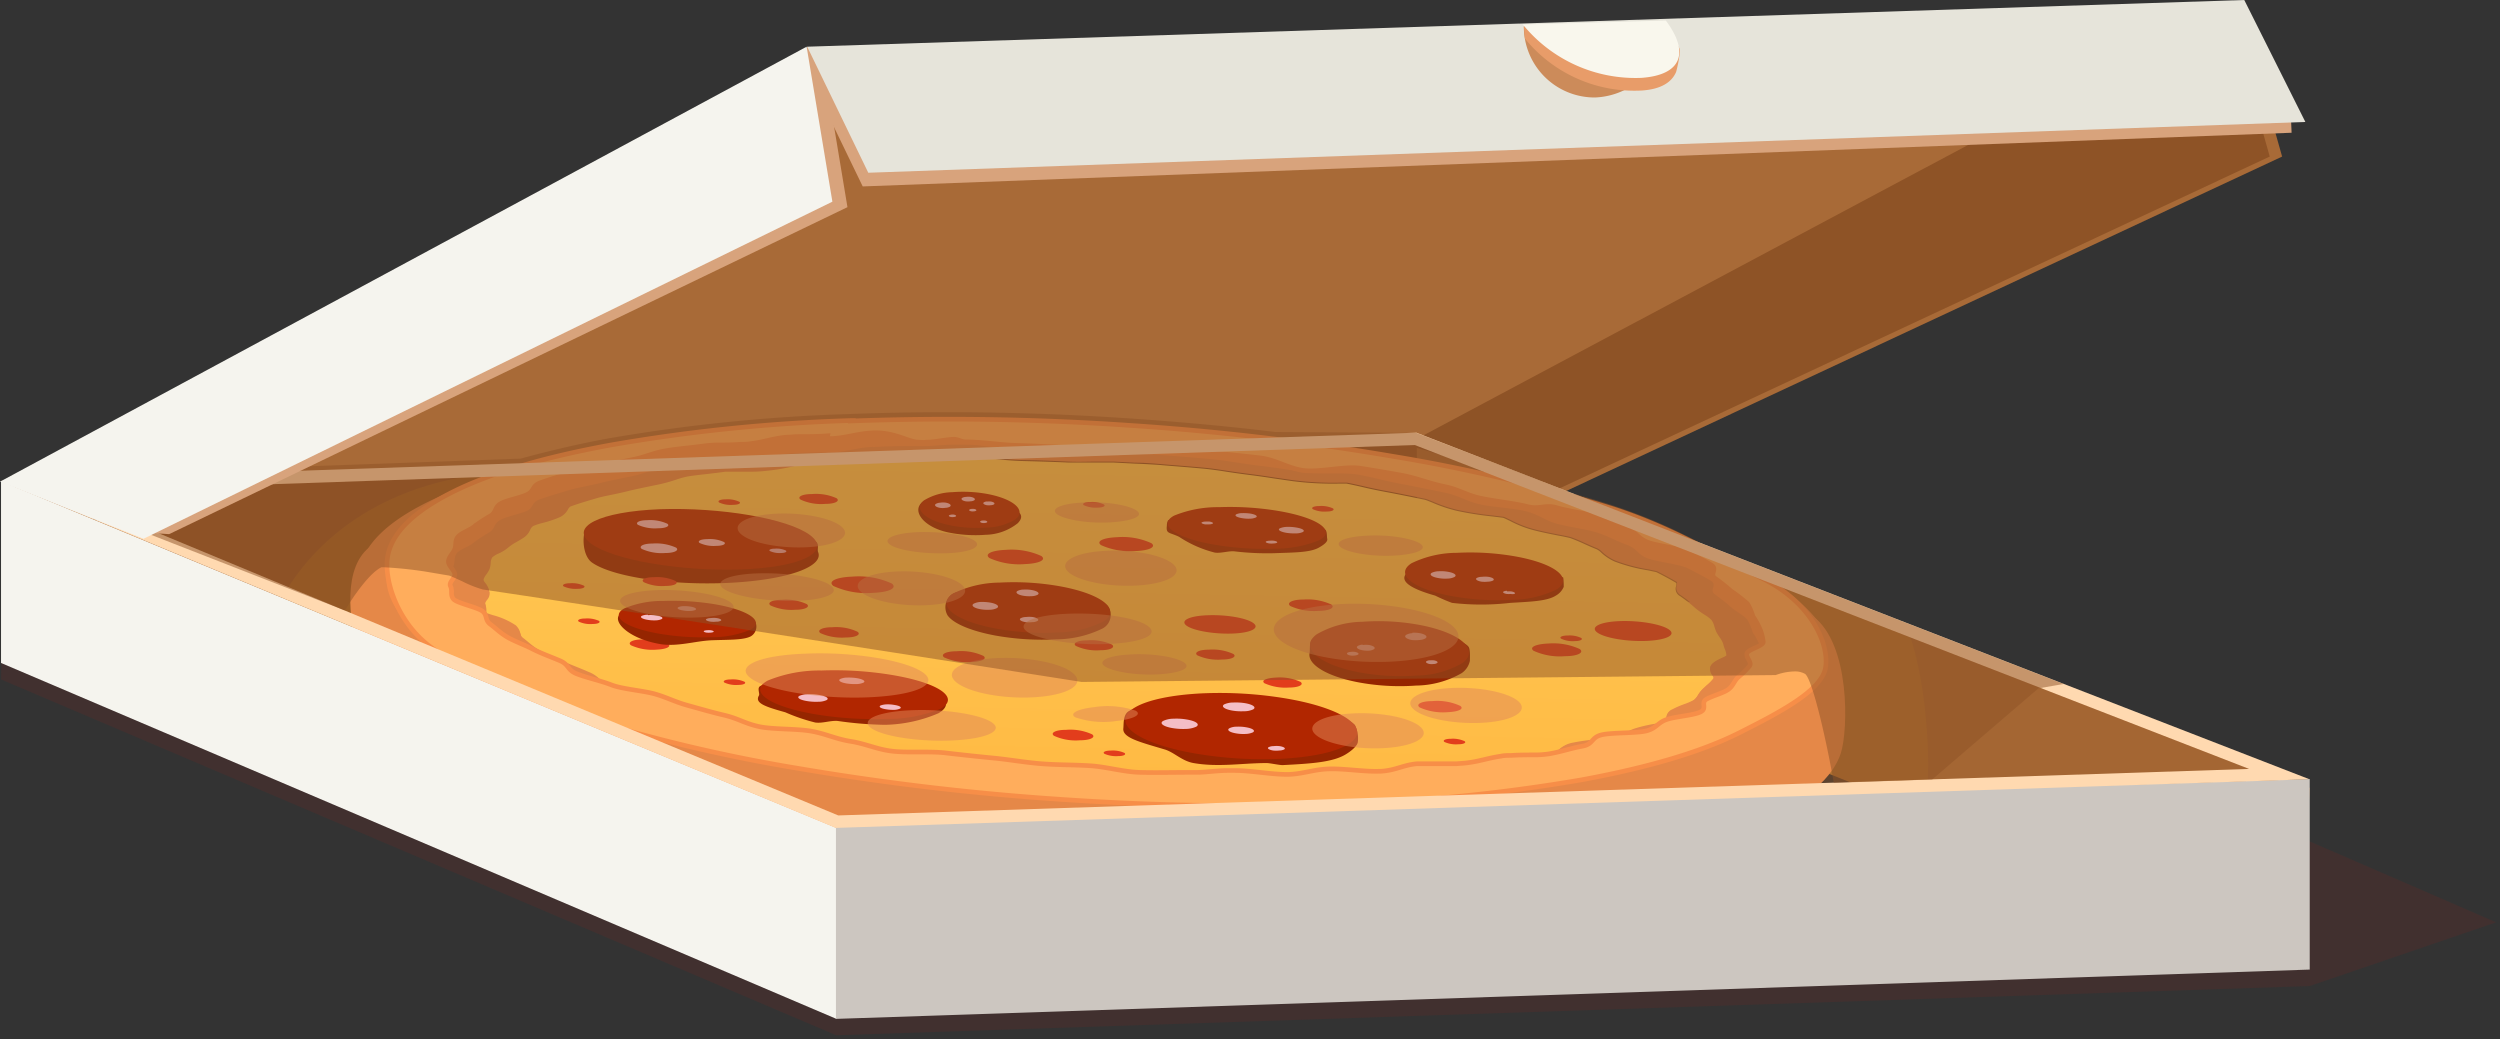<svg width="279" height="116" fill="none" xmlns="http://www.w3.org/2000/svg"><rect width="100%" height="100%" fill="#333333" stroke="none"/><path fill-rule="evenodd" clip-rule="evenodd" d="M249.952.748l4.732 16.724L174.5 54.928l-16.229-5.305L249.952.748z" fill="#A86A37"/><path opacity=".2" fill-rule="evenodd" clip-rule="evenodd" d="M278.571 102.932L159.184 51.118l-65.853 43.57L.55 55.853.114 75.826l93.175 39.698v.021l.042-.011.01.011v-.011l164.424-5.491 20.806-7.111z" fill="#7B2620"/><path fill-rule="evenodd" clip-rule="evenodd" d="M90.197 5.772l78.336-.82L250.076.384l-91.619 49.177L.405 53.744 74.03 22.912l16.167-17.14z" fill="#A86A37"/><path fill-rule="evenodd" clip-rule="evenodd" d="M158.478 71.237L.872 73.656l-.478-19.89L158.5 48.833l-.021 22.403z" fill="#8E5326"/><path fill-rule="evenodd" clip-rule="evenodd" d="M256.78 107.54l-98.665-39.688V49.685l99.64 38.245-.975 19.61z" fill="#A46633"/><path fill-rule="evenodd" clip-rule="evenodd" d="M158.115 61.458v6.394l54.998 24.397a8.209 8.209 0 001.723-2.845c.695-2.076.467-11.96-1.609-18.23l-14.839-6.145a1246.389 1246.389 0 00-40.273-3.571z" fill="#D18C27" opacity=".2"/><path fill-rule="evenodd" clip-rule="evenodd" d="M158.488 56.194a1036.873 1036.873 0 00-29.771-1.599c-14.217-1.39-60.052-1.557-73.574-1.879l-1.598.229c-19.249 2.522-24.572 17.285-23.94 20.077.1.411.232.814.395 1.204l128.488-1.619V56.194z" fill="#D18C27" opacity=".2"/><path d="M202.321 68.766c-.342-.249-40.886-4.9-79.27-6.353-38.291-3.748-81.17-1.807-81.522-1.568-3.487 2.357-2.387 8.586-1.775 11.254 1.297 5.657 9.454 12.052 26.088 16.994 14.621 4.588 34.483 7.92 55.351 9.343 20.869 1.422 40.896.841 55.839-1.744 16.967-2.647 26.607-7.173 28.402-12.624.841-2.616 1.069-12.219-3.113-15.302z" fill="#E58848"/><path d="M92.231 50.536h.664c1.65-.093 2.719-.114 4.452-.176 1.733-.062 3.58-.53 5.323-.56h.799c1.038 0 2.024-.115 3.041-.156h1.38c1.795 0 3.954.581 5.759.623a311.3 311.3 0 015.365.176c1.816.073 3.591 0 5.407.083 1.816.083 3.663.156 5.479.301 1.816.145 3.632.28 5.437.457 1.806.176 3.456.498 5.189.716 1.733.218 3.393.498 5.126.737 1.733.239 4.275 0 5.967.27 1.691.27 3.113.696 4.794 1.038 1.681.343 3.269.634 4.836.966 1.567.332 2.293.934 3.787 1.277 1.495.342 3.923.446 5.334.82 1.411.373 1.972.955 3.29 1.35 1.318.394 3.445.643 4.659 1.038 1.214.394 2.075.903 3.196 1.328 1.121.426 1.152.987 2.159 1.443 1.006.457 3.756.717 4.638 1.173.882.457 1.826.935 2.594 1.402.768.467-.228 1.038.415 1.495.644.457 1.277.944 1.785 1.412.509.467 1.474.955 1.847 1.422.26.447.462.925.602 1.422.316.447.581.927.789 1.433.186.452.311.927.373 1.412 0 .467-1.66.81-1.826 1.266-.166.457.602.976.291 1.422-.396.462-.83.889-1.297 1.277-.447.426-.519.903-1.038 1.319-.519.415-1.775.716-2.47 1.11-.695.395.135 1.039-.685 1.423-.82.384-2.885.519-3.829.862-.944.342-1.038.903-2.075 1.224-1.038.322-3.964.177-5.189.478-1.224.301-.872 1.038-2.137 1.256-1.266.218-2.356.623-3.726.862-.433.064-.87.103-1.307.114-.914 0-1.982 0-2.906.052-.415 0-.809 0-1.141.093-1.453.198-2.449.592-3.985.769-.291 0-.612 0-.944.062h-4.4c-1.588.135-2.377.747-4.058.84h-.166c-1.65.063-4.005-.331-5.676-.27-1.671.063-2.823.562-4.462.624h-.197c-1.764 0-3.985-.426-5.77-.426h-.799c-1.121.052-2.19.177-3.3.218h-1.1c-1.826 0-3.642.052-5.469 0-1.826-.052-3.704-.623-5.52-.737-1.816-.114-3.663-.083-5.479-.228-1.816-.146-3.518-.468-5.313-.644s-3.56-.353-5.334-.56c-1.774-.208-4.151 0-5.884-.198-1.733-.197-2.999-.82-4.69-1.09-1.692-.27-2.74-.83-4.369-1.131-1.63-.301-4.254-.187-5.822-.52-1.566-.332-2.386-.903-3.88-1.256-1.495-.353-2.792-.737-4.203-1.11-1.411-.374-2.231-.852-3.55-1.246-1.317-.395-3.725-.571-4.949-.987-1.224-.415-2.719-.788-3.84-1.224-1.12-.436-.881-1.039-1.888-1.475-1.007-.436-2.169-.85-3.05-1.308-.883-.456-2.076-.872-2.865-1.35a21.476 21.476 0 01-1.847-1.4c-.644-.478-.343-.956-.851-1.433-.508-.478-2.926-.935-3.3-1.402-.373-.467-.083-.955-.322-1.433-.238-.477.581-.903.478-1.37-.104-.467-.737-.965-.706-1.422.031-.457.54-.893.706-1.34.166-.446 0-.923.342-1.37.343-.446 1.453-.778 1.9-1.204.585-.432 1.195-.83 1.826-1.194.58-.404.383-.913 1.09-1.297.705-.384 2.168-.634 2.988-1.039.82-.404.508-.944 1.453-1.287.944-.342 2.075-.664 3.113-.986 1.037-.322 2.48-.54 3.642-.84 1.162-.302 2.449-.54 3.715-.8s2.023-.696 3.393-.935c1.37-.238 3-.363 4.452-.57.415 0 .892-.084 1.4-.104.831 0 1.744 0 2.574-.063.426 0 .82 0 1.173-.083 1.525-.166 2.47-.581 4.089-.716l1.13-.073c1.038 0 2.263 0 3.363-.072l.01.02zm2.594-2.014a192.925 192.925 0 00-26.73 2.72c-7.452 1.37-13.408 3.115-17.704 5.285-4.296 2.17-6.704 4.526-7.17 7.1-.467 2.575 1.151 5.409 4.856 8.16 3.705 2.751 9.267 5.346 16.52 7.713a178.06 178.06 0 0024.635 5.866 287.702 287.702 0 0029.471 3.457c10.334.705 20.697.864 31.048.477a189.61 189.61 0 0026.731-2.72c7.451-1.37 13.407-3.114 17.703-5.284 4.297-2.17 6.714-4.516 7.171-7.09.457-2.575-1.141-5.409-4.856-8.17-6.081-4.516-11.82-6.229-16.521-7.703a178.295 178.295 0 00-24.624-5.866 288.328 288.328 0 00-29.482-3.457 297.45 297.45 0 00-31.048-.488z" fill="#F78E48" stroke="#F78E48" stroke-width=".52"/><path d="M149.741 89.3a294.57 294.57 0 01-31.048-.477 287.687 287.687 0 01-29.471-3.457A178.073 178.073 0 0164.587 79.5c-7.264-2.367-12.816-4.962-16.52-7.713-3.705-2.751-5.345-5.502-4.857-8.16.488-2.657 2.885-4.962 7.17-7.1 4.286-2.14 10.253-3.914 17.704-5.285a192.926 192.926 0 0126.731-2.72 297.433 297.433 0 0131.048.488c9.88.646 19.72 1.8 29.481 3.457a178.246 178.246 0 0124.625 5.866c7.264 2.356 12.816 4.952 16.52 7.703 3.705 2.75 5.344 5.502 4.857 8.17-.488 2.668-2.875 4.952-7.171 7.09-4.296 2.139-10.252 3.914-17.703 5.284a189.611 189.611 0 01-26.731 2.72zM93.767 47.775c-42.546 1.65-64.338 12.458-48.533 24.157 15.804 11.7 62.998 19.829 105.555 18.178 42.556-1.65 64.337-12.457 48.543-24.147-15.793-11.69-63.009-19.839-105.565-18.188z" fill="#E58848"/><path d="M98.82 50.91c-.207 0-.674.114-1.037.177-1.079.221-2.17.37-3.269.446h-4.888c-.259 0-.747.135-1.14.218-.886.217-1.783.377-2.689.478a24.26 24.26 0 01-1.971.135h-2.958c-.695.103-1.38.176-2.075.26-.695.082-1.577.176-2.169.28a9.89 9.89 0 00-1.204.332c-.645.222-1.304.406-1.971.55l-.768.156c-.976.207-1.91.394-2.74.602-.591.145-1.183.27-1.764.394-.58.125-1.266.26-1.702.395l-.384.114c-.913.27-1.774.53-2.521.81a.913.913 0 00-.26.321 1.993 1.993 0 01-1.037.914c-.585.245-1.19.443-1.806.592-.355.085-.702.2-1.038.342a.924.924 0 00-.342.447c-.14.318-.363.594-.643.8-.27.186-.571.362-.862.529a5.525 5.525 0 00-.892.591 4.743 4.743 0 01-1.131.706 2.48 2.48 0 00-.695.426 1.256 1.256 0 00-.177.654 2.518 2.518 0 01-.124.643 3.2 3.2 0 01-.374.623 1.59 1.59 0 00-.322.634c.04.214.142.412.29.57.189.23.33.495.416.78a1.142 1.142 0 01-.311.871c-.125.156-.25.332-.198.426.105.239.154.497.146.758-.017.18.012.362.083.53l.685.228c.923.234 1.8.624 2.594 1.152.25.237.424.545.498.882.027.18.115.345.249.468.26.197.488.384.706.57.328.28.675.536 1.037.769.416.231.845.436 1.287.612.478.208.976.415 1.443.654.466.239.965.436 1.556.675.436.176.903.363 1.339.56a3.487 3.487 0 011.453 1.039c.087.125.192.237.31.332a26.12 26.12 0 001.754.56 42.87 42.87 0 011.775.55l1.1.188a28.93 28.93 0 013.705.747c.83.25 1.463.509 2.023.727.56.218.903.353 1.297.457l1.37.373c.892.25 1.733.478 2.594.685.925.217 1.831.508 2.709.872.228.084.54.208.768.28l.923.053c1.603.047 3.201.2 4.784.456a23.04 23.04 0 013.113.8c.322.093.8.249 1.038.29 1.128.188 2.244.445 3.341.769l.893.249h.933a37.833 37.833 0 014.826.197c1.629.187 3.237.353 5.022.53 1.09.103 2.076.238 2.937.363.861.124 1.515.207 2.075.249.561.042 1.37.073 2.2.094.831.02 1.889 0 2.979.114a36.27 36.27 0 014.264.55l1.038.176h5.251l1.193-.072a47.861 47.861 0 012.076-.135h1.38a39.77 39.77 0 014.462.3l1.038.105.768.155a20.74 20.74 0 013.694-.467 37.65 37.65 0 014.701.177l.861.072.529-.166a15.23 15.23 0 013.269-.633c.384 0 .789-.062 1.245-.073h3.84a13.44 13.44 0 001.349-.27 23.22 23.22 0 012.386-.467 22.846 22.846 0 012.2-.176h2.979c.539-.094 1.037-.24 1.67-.384.633-.146 1.038-.26 1.578-.385.097-.074.187-.157.269-.249a3.116 3.116 0 011.837-1.038 22.996 22.996 0 014.151-.436h.872c.148-.09.287-.194.415-.311a4.289 4.289 0 011.38-.81 16.586 16.586 0 012.625-.592c.322 0 .799-.135 1.038-.187a.679.679 0 000-.29.953.953 0 01.602-1.09c.438-.23.893-.427 1.359-.592a6.15 6.15 0 001.038-.457c.201-.164.37-.365.498-.592.141-.238.312-.458.508-.654l.436-.404a4.74 4.74 0 00.789-.8c.062-.083 0-.27-.135-.436a1.096 1.096 0 01-.197-.913c.156-.395.789-.696 1.297-.924.178-.076.349-.17.508-.28a2.066 2.066 0 00-.176-.758 3.258 3.258 0 01-.176-.572 2.73 2.73 0 00-.405-.757 6.674 6.674 0 01-.363-.582 4.162 4.162 0 01-.218-.602 2.208 2.208 0 00-.332-.747 4.027 4.027 0 00-.779-.592 8.875 8.875 0 01-1.037-.747c-.468-.42-.96-.812-1.474-1.173l-.218-.156a.915.915 0 01-.415-1.173 1.011 1.011 0 000-.291 38.947 38.947 0 00-2.137-1.163l-.115-.052-.933-.197a19.042 19.042 0 01-3.684-.976 5.298 5.298 0 01-1.484-.976 2.09 2.09 0 00-.509-.384 32.496 32.496 0 01-1.504-.654 21.499 21.499 0 00-1.484-.612 21.618 21.618 0 00-1.349-.28c-.924-.187-2.076-.405-3.113-.706a12.303 12.303 0 01-2.231-.914c-.239-.114-.592-.29-.789-.363l-1.183-.146a36.346 36.346 0 01-3.954-.623 16.09 16.09 0 01-2.76-.924c-.26-.103-.633-.259-.82-.31a201.924 201.924 0 00-4.524-.904 53.54 53.54 0 01-2.584-.55 49.82 49.82 0 00-1.64-.353h-.975c-1.672.03-3.343-.06-5.002-.27l-2.158-.312a88.705 88.705 0 00-2.688-.384 95.455 95.455 0 01-2.719-.384 43.619 43.619 0 00-2.21-.3c-1.422-.136-2.895-.25-4.452-.375l-.685-.062a87.719 87.719 0 00-2.76-.145l-2.407-.125h-5.064c-1.931-.083-3.497-.124-5.064-.166a35.333 35.333 0 01-4.763-.478l-.966-.145h-.539l-1.308.062-1.733.083h-2.283c-1.297 0-2.542 0-3.704.084l.02-.146z" fill="url(#paint0_linear_228_15272)"/><path d="M80.028 62.444a3.713 3.713 0 01-1.879-.239c-.28-.197.104-.404.862-.467a3.806 3.806 0 011.868.239c.28.197-.104.405-.851.467zm-6.476-1.671a4.511 4.511 0 01-2.241-.291c-.343-.239.114-.488 1.038-.56.76-.1 1.532 0 2.241.29.343.228-.124.478-1.038.56zm.187-2.139c-4.213.353-7.336-.519-8.302.498-.082.073-.165 0-.197.187-.3 1.298 0 2.907.851 3.478 2.522 1.744 10.035 2.71 16.79 2.149 5.708-.467 9.039-1.869 8.416-3.343-.114-.27.145-.893-.249-1.163-2.522-1.743-10.533-2.356-17.288-1.806h-.02z" fill="#952500"/><path d="M93.622 51.574h.944a24.65 24.65 0 003.269-.446c.311-.062.778-.156 1.037-.177 1.163 0 2.408-.062 3.705-.083h2.283l1.733-.083 1.307-.062h.54l.965.145c1.575.267 3.166.426 4.763.478 1.567 0 3.113.083 5.064.166 1.183.052 2.231 0 3.113 0h1.951l2.408.124c1.037 0 1.93.084 2.76.146l.685.062c1.556.125 3.03.239 4.452.374.633.062 1.4.176 2.21.301a95.7 95.7 0 002.719.384c.996.125 1.743.239 2.687.384l2.159.312c1.658.21 3.33.3 5.001.27h.976c.488.093 1.038.218 1.639.352a53.8 53.8 0 002.584.55c1.297.24 2.729.53 4.525.904.186.052.56.208.819.311.891.391 1.815.7 2.761.924a36.29 36.29 0 003.953.623l1.183.145c.198.073.55.25.789.364a12.23 12.23 0 002.231.913c1.038.301 2.179.52 3.113.706.467.083 1.173.229 1.349.28a17.2 17.2 0 011.484.613c.509.228.944.426 1.505.654.188.101.36.23.508.384.437.407.938.737 1.484.976 1.192.448 2.427.775 3.684.976l.934.197.114.052c.747.384 1.515.79 2.138 1.163.013.096.013.194 0 .29a.913.913 0 00.415 1.174l.218.155c.514.362 1.006.754 1.473 1.173.328.274.675.524 1.038.748.283.165.544.363.778.592.157.226.269.48.332.747.058.206.131.407.218.602.112.2.233.394.364.582.174.23.31.485.404.757.042.196.101.387.177.571.106.24.165.497.176.758-.16.11-.33.204-.508.28-.509.229-1.142.53-1.298.924a1.083 1.083 0 00.198.914c.093.166.197.353.135.436a4.79 4.79 0 01-.789.8l-.436.404a3.297 3.297 0 00-.508.654 2.081 2.081 0 01-.499.592 6.213 6.213 0 01-1.037.457c-.467.165-.921.363-1.36.591a.958.958 0 00-.602 1.09.648.648 0 010 .291c-.197 0-.674.135-1.037.187a16.61 16.61 0 00-2.626.592 4.31 4.31 0 00-1.38.81 2.516 2.516 0 01-.415.311h-.872c-1.393.02-2.783.165-4.15.436a3.112 3.112 0 00-1.837 1.038 1.937 1.937 0 01-.27.25c-.571.124-1.038.259-1.577.383-.54.125-1.131.291-1.671.385h-3.02c-.861 0-1.577.093-2.2.176a23.22 23.22 0 00-2.386.467c-.445.113-.895.203-1.349.27h-3.84c-.456 0-.861 0-1.245.073a15.261 15.261 0 00-3.269.633l-.529.166-.861-.073a37.784 37.784 0 00-4.701-.176 20.72 20.72 0 00-3.725.571l-.706.124-1.038-.103a39.731 39.731 0 00-4.462-.301h-1.38c-.789 0-1.494.083-2.075.135l-1.194.072h-5.251l-1.037-.176a36.335 36.335 0 00-4.265-.55 86.21 86.21 0 00-2.978-.115c-.903-.02-1.609 0-2.2-.093-.592-.094-1.308-.145-2.076-.25-.768-.103-1.847-.259-2.937-.362a319.457 319.457 0 01-5.022-.53 37.799 37.799 0 00-4.825-.197h-.924l-.892-.25a28.021 28.021 0 00-3.342-.768c-.207 0-.685-.197-1.037-.29a23.027 23.027 0 00-3.114-.8 36.775 36.775 0 00-4.783-.456l-.924-.052c-.228-.073-.54-.198-.768-.28a17.437 17.437 0 00-2.708-.873 74.625 74.625 0 01-2.595-.685l-1.37-.374c-.394-.103-.83-.28-1.296-.456-.467-.177-1.194-.478-2.024-.727a28.912 28.912 0 00-3.704-.748l-1.1-.186c-.592-.198-1.194-.374-1.775-.55-.581-.177-1.307-.395-1.754-.561a1.596 1.596 0 01-.31-.332 3.487 3.487 0 00-1.454-1.038c-.436-.198-.903-.385-1.338-.561-.592-.239-1.142-.457-1.557-.675-.415-.218-.965-.446-1.442-.654-.442-.176-.872-.38-1.287-.612a9.81 9.81 0 01-1.038-.769 15.227 15.227 0 00-.705-.57.789.789 0 01-.25-.468 1.724 1.724 0 00-.498-.882 8.447 8.447 0 00-2.594-1.153l-.685-.228a1.1 1.1 0 01-.083-.53c.009-.26-.04-.519-.145-.757 0-.094.073-.27.197-.426a1.143 1.143 0 00.311-.872 2.265 2.265 0 00-.415-.779 1.142 1.142 0 01-.29-.57 1.59 1.59 0 01.322-.634c.147-.193.273-.401.373-.623.07-.208.111-.424.125-.643-.002-.23.059-.456.176-.654a2.48 2.48 0 01.695-.426c.409-.18.79-.418 1.131-.706.278-.226.577-.424.893-.592.29-.166.591-.342.861-.529.281-.205.503-.481.644-.8a.925.925 0 01.342-.446 6.657 6.657 0 011.038-.342c.616-.149 1.22-.347 1.805-.592a1.993 1.993 0 001.038-.914.915.915 0 01.26-.322c.746-.28 1.608-.54 2.521-.81l.384-.113c.436-.135 1.038-.26 1.702-.395a42.752 42.752 0 001.764-.394c.83-.208 1.764-.395 2.74-.602l.767-.156a17.107 17.107 0 001.972-.55c.394-.136.796-.246 1.204-.333.591-.103 1.36-.187 2.168-.28.81-.093 1.35-.156 2.076-.26h2.957c.747 0 1.401-.072 1.972-.134.905-.101 1.803-.26 2.688-.478.394-.083.882-.197 1.141-.218h3.943l-.02-.239zm3.798-1.702c-1.733.062-2.844.53-4.494.623h-.664c-1.1 0-2.272 0-3.362.072l-1.131.073c-1.619.135-2.563.55-4.089.716-.352 0-.747.063-1.172.083-.83 0-1.743 0-2.574.063-.508 0-1.037.051-1.4.103-1.453.208-3.114.343-4.452.571-1.339.229-2.128.665-3.394.935s-2.542.508-3.715.799c-1.172.29-2.594.52-3.642.84-1.048.323-2.138.634-3.113.987-.976.353-.623.924-1.453 1.288-.83.363-2.283.612-2.988 1.038-.706.425-.509.892-1.09 1.297-.63.363-1.24.762-1.826 1.194-.447.426-1.588.768-1.9 1.204-.31.436-.165.914-.342 1.37-.176.458-.664.873-.706 1.34-.041.467.613.945.706 1.422.094.478-.716.893-.477 1.37.238.478 0 .956.322 1.433.321.478 2.801.924 3.3 1.402.497.477.207.955.85 1.432.59.5 1.207.968 1.848 1.402.767.477 1.992.892 2.863 1.35.872.456 2.076.871 3.051 1.307.976.436.789 1.038 1.889 1.475 1.1.435 2.625.81 3.84 1.224 1.214.416 3.632.592 4.95.987 1.317.394 2.147.872 3.548 1.245 1.401.374 2.719.758 4.203 1.111 1.484.353 2.314.935 3.881 1.256 1.567.322 4.15.218 5.822.52 1.67.3 2.687.861 4.368 1.131 1.681.27 2.947.851 4.69 1.09 1.744.239 4.151 0 5.884.197 1.733.198 3.518.385 5.334.56 1.816.177 3.487.5 5.313.645 1.827.145 3.643.114 5.479.228 1.837.114 3.695.654 5.521.737 1.826.083 3.642 0 5.469 0h1.1c1.11 0 2.179-.166 3.299-.218h.8c1.784 0 4.005.457 5.769.426h.197c1.64-.063 2.792-.55 4.462-.623 1.671-.073 4.027.332 5.677.27h.166c1.681-.094 2.469-.706 4.057-.841h4.4c.332 0 .654 0 .944-.063 1.536-.176 2.532-.57 3.985-.768.332-.052.726-.072 1.142-.093.923 0 1.992 0 2.905-.052.438-.011.874-.05 1.308-.114 1.369-.239 2.459-.592 3.725-.862s.975-.965 2.138-1.256c1.162-.29 4.078-.156 5.188-.478 1.111-.321 1.131-.882 2.076-1.225.944-.342 2.999-.487 3.829-.861.83-.374 0-1.038.685-1.422.684-.385 1.899-.706 2.469-1.111.571-.405.644-.893 1.038-1.319.467-.388.901-.815 1.297-1.277.311-.446-.467-.965-.29-1.422.176-.457 1.784-.8 1.826-1.266a5.569 5.569 0 00-.374-1.412 7.256 7.256 0 00-.788-1.433 6.172 6.172 0 00-.602-1.422c-.374-.467-1.339-.945-1.847-1.422-.509-.478-1.142-.935-1.785-1.412-.643-.478.332-1.038-.415-1.495-.747-.457-1.712-.945-2.594-1.402-.883-.456-3.643-.737-4.639-1.173-.996-.436-1.038-1.038-2.158-1.443-1.121-.405-1.982-.913-3.197-1.328-1.214-.416-3.351-.665-4.659-1.039-1.307-.373-1.888-.965-3.289-1.35-1.401-.383-3.85-.466-5.334-.82-1.484-.352-2.231-.954-3.788-1.276-1.556-.322-3.206-.665-4.835-.966-1.63-.3-3.114-.727-4.795-1.038-1.681-.311-4.223 0-5.966-.27-1.744-.27-3.352-.53-5.127-.737-1.774-.207-3.424-.54-5.188-.716-1.764-.177-3.611-.312-5.438-.457-1.826-.145-3.642-.187-5.479-.301-1.837-.114-3.57 0-5.406-.083a234.18 234.18 0 00-5.365-.177c-1.827-.041-3.964-.622-5.759-.622h-1.381c-1.037 0-2.075.114-3.04.155h-.799c-1.743 0-3.56 0-5.282.114l-.01-.02z" fill="#E58848"/><path d="M73.656 56.828c-6.745.27-10.19 1.982-7.7 3.83 2.49 1.848 9.993 3.115 16.739 2.886 6.745-.228 10.19-1.972 7.7-3.83-2.491-1.859-9.994-3.115-16.739-2.886z" fill="#B12600"/><path d="M72.235 58.053c-.903 0-1.37.27-1.038.519a4.566 4.566 0 002.241.383c.903 0 1.37-.259 1.038-.508a4.617 4.617 0 00-2.252-.394h.01zm6.693 2.117c-.747 0-1.131.218-.851.426a3.736 3.736 0 001.868.322c.747 0 1.141-.218.861-.426a3.787 3.787 0 00-1.878-.322z" fill="#F4BDC6"/><path d="M86.482 61.229c-.487 0-.736.135-.56.27.38.17.798.245 1.214.218.488 0 .747-.145.56-.28a2.45 2.45 0 00-1.214-.208z" fill="#E2A4AC"/><path d="M72.826 60.658c-1.038 0-1.588.311-1.204.602a5.427 5.427 0 002.626.457c1.037 0 1.587-.312 1.203-.602a5.427 5.427 0 00-2.625-.457z" fill="#F4BDC6"/><path d="M87.27 66.938c-1.12 0-1.69.322-1.276.633.87.389 1.822.553 2.771.478 1.11 0 1.681-.332 1.266-.633a5.552 5.552 0 00-2.76-.478zm19.489 5.742c-1.214 0-1.826.353-1.391.685.941.421 1.972.6 2.999.519 1.214-.052 1.827-.353 1.381-.685a5.968 5.968 0 00-2.989-.52zm14.58-1.215c-1.111 0-1.681.322-1.266.623.86.393 1.807.557 2.75.477 1.11 0 1.681-.322 1.266-.633a5.636 5.636 0 00-2.75-.467zm13.552 1.038c-1.1 0-1.671.322-1.266.633.865.389 1.816.55 2.76.467 1.1 0 1.671-.321 1.256-.622a5.594 5.594 0 00-2.75-.478zm7.492 3.115c-1.11.052-1.67.332-1.266.633.863.386 1.808.55 2.75.477 1.111 0 1.681-.332 1.266-.633a5.59 5.59 0 00-2.75-.477zM90.612 55.136c-1.11 0-1.68.321-1.266.622.86.394 1.808.558 2.75.477 1.11 0 1.681-.321 1.266-.633a5.614 5.614 0 00-2.75-.466zm44.165 13.526c-2.075.073-3.113.602-2.356 1.162.758.56 3.051.955 5.106.882 2.055-.072 3.113-.601 2.345-1.172-.768-.57-3.04-.955-5.095-.872zm10.678-1.754c-1.266 0-1.92.373-1.453.726.976.44 2.047.625 3.113.54 1.277 0 1.93-.374 1.453-.716a6.392 6.392 0 00-3.113-.55zm-33.207-5.544c-1.598.063-2.417.467-1.826.913a8.062 8.062 0 003.964.675c1.598-.062 2.418-.467 1.826-.903a8.042 8.042 0 00-3.964-.685zm12.401-1.411c-1.557.062-2.345.456-1.774.882a7.915 7.915 0 003.849.664c1.547-.062 2.346-.457 1.765-.882a7.734 7.734 0 00-3.84-.664zm-29.575 4.401c-1.795.073-2.708.53-2.075 1.038a8.904 8.904 0 004.452.768c1.795-.073 2.708-.53 2.075-1.038a8.902 8.902 0 00-4.452-.768zm-22.103.062c-1.037 0-1.484.29-1.12.56.76.346 1.596.489 2.428.415.975 0 1.484-.28 1.12-.55a4.982 4.982 0 00-2.428-.425zm-9.36.675c-.612 0-.934.187-.705.353a3.2 3.2 0 001.535.27c.623 0 .945-.187.716-.353a3.114 3.114 0 00-1.546-.27zm1.692 3.935c-.623 0-.934.176-.706.353.482.215 1.01.304 1.536.259.623 0 .934-.176.706-.353a3.187 3.187 0 00-1.536-.26zm15.669-13.299c-.623 0-.934.177-.716.353a3.114 3.114 0 001.546.26c.612 0 .934-.177.706-.343a3.112 3.112 0 00-1.536-.27zm40.688.301c-.622 0-.934.187-.705.353.481.216 1.009.31 1.536.27.622 0 .934-.187.705-.353a3.05 3.05 0 00-1.536-.27zm25.569.447c-.622 0-.944.176-.716.352a3.114 3.114 0 001.547.26c.612 0 .923-.177.695-.353a3.167 3.167 0 00-1.526-.26zm27.697 14.45c-.623 0-.934.187-.706.353.48.222 1.009.315 1.536.27.622 0 .934-.187.705-.353a3.047 3.047 0 00-1.535-.27zm-13.013 11.524c-.623 0-.944.176-.716.353a3.113 3.113 0 001.546.259c.612 0 .934-.176.706-.343a3.116 3.116 0 00-1.536-.27zm-37.959 1.318c-.623 0-.934.176-.706.353a3.2 3.2 0 001.536.26c.623 0 .934-.177.706-.354a3.188 3.188 0 00-1.536-.26zm-42.401-7.941c-.622 0-.934.176-.705.352.481.216 1.01.305 1.535.26.623 0 .934-.177.706-.353a3.186 3.186 0 00-1.536-.26zm-9.837-4.465c-1.142 0-1.723.343-1.297.654a5.8 5.8 0 002.832.488c1.142-.052 1.723-.343 1.298-.654a5.75 5.75 0 00-2.833-.488zm21.148-1.36c-1.141 0-1.723.343-1.307.654a5.81 5.81 0 002.843.488c1.141 0 1.722-.332 1.297-.644a5.656 5.656 0 00-2.833-.498zm26.098 11.451c-1.172 0-1.774.342-1.338.664a5.851 5.851 0 002.916.498c1.172 0 1.774-.342 1.338-.664a5.851 5.851 0 00-2.916-.498zm40.886-3.207c-1.245 0-1.878.363-1.411.705a6.358 6.358 0 003.113.53c1.235-.053 1.878-.364 1.411-.706a6.142 6.142 0 00-3.113-.53zm12.93-6.427c-1.422.062-2.148.425-1.63.81a7.038 7.038 0 003.529.601c1.421 0 2.148-.415 1.618-.799a7.105 7.105 0 00-3.517-.612zm8-2.502c-2.22.083-3.351.654-2.532 1.266.82.613 3.29 1.038 5.5.945 2.21-.094 3.352-.654 2.532-1.256-.82-.602-3.279-1.038-5.5-.955z" fill="#E23D1C"/><path d="M91.193 79.22a5.26 5.26 0 01-1.203 0c-.84-.104-1.225-.364-.872-.56.294-.133.612-.204.934-.209.404-.036.81-.036 1.214 0 .84.115 1.224.364.872.572-.298.129-.62.196-.945.197zm4.255-2.128a4.382 4.382 0 01-1.038 0c-.716-.094-1.037-.312-.747-.488.256-.11.531-.166.81-.166a4.382 4.382 0 011.037 0c.716.093 1.038.311.747.487a2.22 2.22 0 01-.81.167zm-4.026-1.37c-2.605.165-5.427.197-6.6.86-.353.209 0 .842-.125 1.039-.487.83.613 1.225 2.937 1.869 1.079.476 2.197.858 3.341 1.142.81.114 1.65-.229 2.48-.177 1.747.258 3.507.404 5.272.436a15.875 15.875 0 005.998-1.287c.55-.322.82-.654.841-.986 0-.166.114-.571 0-.737-.602-.873-3.01-1.464-6.393-1.921a39.88 39.88 0 00-7.751-.25v.011z" fill="#952500"/><path d="M91.681 74.829a15.197 15.197 0 00-5.998 1.12c-2.272 1.226.197 2.928 5.52 3.8 2.56.408 5.152.568 7.742.478a15.56 15.56 0 005.998-1.121c2.273-1.236-.197-2.928-5.52-3.8a39.416 39.416 0 00-7.742-.477z" fill="#B12600"/><path d="M94.587 75.618a1.92 1.92 0 00-.81.155c-.3.156 0 .395.737.509.344.05.69.071 1.038.062.274.001.545-.052.799-.156.3-.155 0-.384-.737-.508a5.935 5.935 0 00-1.038-.063h.01z" fill="#E2A4AC"/><path d="M98.945 78.607c-.23.007-.457.049-.674.125-.25.145 0 .332.622.425.285.047.573.067.861.063.232.001.462-.045.675-.135.249-.135 0-.322-.623-.415a4.056 4.056 0 00-.861-.063zm-8.789-1.131a2.43 2.43 0 00-.934.176c-.353.187 0 .457.861.592.401.065.808.09 1.214.073.32.008.639-.052.934-.177.353-.187 0-.456-.861-.591a6.869 6.869 0 00-1.214-.073z" fill="#F4BDC6"/><path d="M144.49 60.388c-.347.01-.695-.01-1.038-.062-.695-.125-1.038-.353-.726-.52a2.21 2.21 0 01.788-.145c.347-.01.695.01 1.038.063.695.124 1.038.353.726.519-.25.1-.518.15-.788.145zm-9.64-.976h-.467c-.332-.062-.478-.166-.343-.239a.966.966 0 01.363-.072c.159-.01.319-.01.478 0 .321 0 .477.166.332.239a.874.874 0 01-.363.072zm4.524-.675a4.152 4.152 0 01-.872-.052c-.602-.103-.882-.3-.622-.436.214-.086.443-.128.674-.124.293-.03.589-.03.882 0 .592.104.872.301.612.436a1.729 1.729 0 01-.674.124v.052zm-3.414-1.276a12.86 12.86 0 00-5.033.944c-.166.083-.457-.436-.56-.353a1.322 1.322 0 00-.146.623c-.114.924.27.706 1.37 1.236a12.875 12.875 0 003.964 1.754c.633.114 1.546-.197 2.2-.135 1.47.175 2.951.245 4.431.208 2.179-.083 3.964-.063 4.96-.602.53-.291 1.038-.655.976-.976-.062-.322 0-.841-.218-1.038-.695-.686-2.823-.841-5.386-1.267a32.911 32.911 0 00-6.558-.415v.02z" fill="#952500"/><path d="M136.064 56.6a12.863 12.863 0 00-5.033.944c-1.93 1.038.145 2.512 4.628 3.26 2.163.36 4.356.503 6.548.425a12.894 12.894 0 005.043-.955c1.92-1.038-.145-2.502-4.628-3.26a32.911 32.911 0 00-6.558-.415z" fill="#B12600"/><path d="M138.658 57.264a1.693 1.693 0 00-.675.124c-.259.145 0 .332.613.436.291.051.586.072.882.062a1.7 1.7 0 00.674-.135c.26-.135 0-.332-.612-.436a5.194 5.194 0 00-.882-.051zm3.02 3.082a1.047 1.047 0 00-.364.063c-.145.083 0 .187.332.239.159.02.319.02.478 0a.953.953 0 00.363-.063c.145-.083 0-.187-.332-.239a1.849 1.849 0 00-.477 0zm-7.171-2.138a.966.966 0 00-.363.073c-.145.072 0 .176.332.239h.477a.877.877 0 00.364-.073c.145-.073 0-.177-.332-.239a3.812 3.812 0 00-.478 0zm9.122.592a2.178 2.178 0 00-.789.156c-.301.156 0 .384.726.508a5.82 5.82 0 001.038.063c.267.006.532-.043.778-.146.312-.166 0-.394-.716-.508a4.984 4.984 0 00-1.037-.073z" fill="#F4BDC6"/><path d="M79.955 70.562a4.6 4.6 0 01-.643 0c-.426-.072-.633-.218-.446-.322a1.29 1.29 0 01.487-.093c.214-.02.43-.02.644 0 .425.073.633.218.446.322-.156.06-.32.093-.488.093zm-6.797-.197a4.461 4.461 0 01-.892-.062c-.602-.104-.882-.301-.623-.436.216-.096.45-.142.685-.135.299-.01.598.011.892.062.602.104.883.301.623.436-.215.096-.45.142-.685.135zm3.86-1.038a3.76 3.76 0 01-.757 0c-.53-.094-.758-.26-.54-.384.184-.077.382-.115.581-.114.257-.009.515.009.768.052.52.082.758.259.53.384a1.35 1.35 0 01-.581.103v-.041zm-2.957-1.121a11.202 11.202 0 00-4.369.83c-.197.114-.456-.56-.56-.446-.768.872 1.141 2.72 4.555 3.29 1.889.323 3.944-.352 5.729-.425 1.784-.073 3.486 0 4.347-.426a1.256 1.256 0 00.571-1.536c-.415-.664-2.075-.498-4.586-.914a28.763 28.763 0 00-5.687-.373z" fill="#952500"/><path d="M74.05 67.064a10.974 10.974 0 00-4.368.83c-1.67.914.114 2.19 3.995 2.845 1.878.312 3.783.437 5.687.373a11.203 11.203 0 004.368-.83c1.671-.914-.124-2.19-3.995-2.855a29.597 29.597 0 00-5.686-.363z" fill="#B12600"/><path d="M76.292 67.645a1.5 1.5 0 00-.581.114c-.228.125 0 .29.53.374.249.048.503.065.757.052.202.004.403-.031.591-.104.228-.125 0-.301-.53-.384a3.926 3.926 0 00-.767-.052z" fill="#E2A4AC"/><path d="M79.343 68.974c-.167 0-.333.03-.488.093-.187.104 0 .239.446.311.21.026.423.026.633 0a.966.966 0 00.488-.093c.187-.093 0-.239-.446-.311a2.628 2.628 0 00-.633 0zm-.436 1.36a.964.964 0 00-.322.062c-.124.073 0 .166.29.207.14.01.278.01.416 0a.954.954 0 00.311-.062c.125-.072 0-.156-.29-.207-.135-.01-.27-.01-.405 0zm-6.59-1.734a1.743 1.743 0 00-.684.125c-.26.145 0 .342.622.446.295.051.594.072.893.062.231.001.46-.044.674-.135.27-.135 0-.342-.623-.446a5.094 5.094 0 00-.882 0V68.6z" fill="#F4BDC6"/><path d="M165.991 65.683a3.455 3.455 0 01-.726 0c-.498-.094-.737-.27-.519-.415.179-.081.374-.124.57-.125.242-.025.485-.025.727 0 .498.094.726.27.519.415a1.256 1.256 0 01-.571.125zm-4.535-.384a4.212 4.212 0 01-1.037-.063c-.706-.124-1.038-.384-.727-.58a1.93 1.93 0 01.789-.177 4.22 4.22 0 011.038.062c.705.125 1.037.384.726.571a1.755 1.755 0 01-.789.187zm1.038-2.876a11.575 11.575 0 00-5.064 1.173c-1.619 1.038-.353 2.004 2.739 2.876a19.13 19.13 0 001.879.81 28.35 28.35 0 006.496 0c2.2-.135 4.088-.177 5.085-.81a2.02 2.02 0 00.882-.976 8.002 8.002 0 00-.052-1.038A25.468 25.468 0 00169 62.745a28.956 28.956 0 00-6.506-.395v.073z" fill="#952500"/><path d="M162.587 61.696a11.64 11.64 0 00-5.064 1.163c-1.919 1.235.156 2.886 4.629 3.685 2.146.382 4.329.514 6.506.395a11.64 11.64 0 005.064-1.163c1.92-1.235-.156-2.886-4.628-3.685a28.924 28.924 0 00-6.507-.395z" fill="#B12600"/><path d="M165.379 64.375a1.256 1.256 0 00-.571.124c-.207.135 0 .322.519.415.241.026.485.026.726 0a1.41 1.41 0 00.571-.124c.208-.146 0-.332-.519-.415a2.873 2.873 0 00-.726 0zm2.791 1.557a.827.827 0 00-.373.083c-.135.083 0 .208.342.27.155.015.312.015.467 0a.8.8 0 00.415-.01c.135-.083 0-.208-.342-.27a2.381 2.381 0 00-.467 0l-.042-.073zm-7.606-2.18a1.931 1.931 0 00-.789.176c-.301.197 0 .457.727.581.342.064.69.085 1.037.062.274 0 .544-.063.789-.186.301-.187 0-.447-.726-.571a4.227 4.227 0 00-1.038-.062z" fill="#F4BDC6"/><path d="M151.11 74.31a1.84 1.84 0 01-.477 0c-.332-.063-.477-.198-.332-.302a.891.891 0 01.363-.103c.159-.02.319-.02.477 0 .322.062.478.197.343.3a.727.727 0 01-.374.105zm1.567-.571a2.94 2.94 0 01-.726 0c-.509-.104-.737-.312-.519-.478.175-.098.371-.152.571-.156a2.89 2.89 0 01.726.052c.509.094.737.301.519.467a1.216 1.216 0 01-.571.156v-.041zm5.697-1.142a3.175 3.175 0 01-.882-.052c-.602-.114-.882-.364-.612-.56.207-.123.444-.188.685-.188.291-.023.585-.006.872.052.601.114.882.374.622.56a1.39 1.39 0 01-.685.188zm-6.413-2.077c-2.21.166-4.472 0-5.479.779-.404.301-.259 1.235-.332 1.568-.259 1.235 1.775 2.564 5.334 3.26a25.01 25.01 0 006.537.383 10.479 10.479 0 005.106-1.39c.469-.324.795-.814.913-1.371 0-.301.073-1.298-.166-1.588-.706-.872-2.843-.758-5.365-1.257a25.1 25.1 0 00-6.548-.384z" fill="#952500"/><path d="M152.044 69.39a10.469 10.469 0 00-5.105 1.4c-1.941 1.444.124 3.323 4.618 4.215 2.156.414 4.357.543 6.547.385a10.469 10.469 0 005.106-1.402c1.941-1.433-.135-3.322-4.618-4.215a25.1 25.1 0 00-6.548-.384z" fill="#B12600"/><path d="M157.606 70.666a1.43 1.43 0 00-.684.187c-.27.197-.001.446.612.57.293.036.589.036.882 0a1.42 1.42 0 00.674-.186c.27-.197 0-.447-.612-.571a3.582 3.582 0 00-.872-.052v.052zm-5.52 1.277a1.102 1.102 0 00-.571.156c-.218.155 0 .373.519.466.239.048.483.066.726.052.201-.006.398-.064.571-.166.218-.155 0-.363-.519-.467a2.873 2.873 0 00-.726 0v-.041z" fill="#E2A4AC"/><path d="M159.568 73.687a.769.769 0 00-.374.104c-.135.103 0 .238.342.311.155.02.312.02.467 0a.663.663 0 00.374-.104c.145-.104 0-.238-.332-.3a1.876 1.876 0 00-.477 0v-.011z" fill="#F4BDC6"/><path d="M150.747 72.752a.847.847 0 00-.373.094c-.135.114 0 .249.342.31.158.022.319.022.477 0a.898.898 0 00.364-.103c.145-.104 0-.239-.333-.3a1.485 1.485 0 00-.477 0z" fill="#E2A4AC"/><path d="M138.928 82.968a4.698 4.698 0 01-1.038-.063c-.726-.124-1.038-.384-.758-.57a2.08 2.08 0 01.831-.177c.347-.018.695.003 1.037.062.737.125 1.038.384.758.571a1.763 1.763 0 01-.83.177zm-6.662-.561a7.194 7.194 0 01-1.484-.083c-1.038-.187-1.505-.54-1.038-.81a2.943 2.943 0 011.162-.249 7.34 7.34 0 011.495.094c1.037.176 1.504.54 1.037.799a2.583 2.583 0 01-1.162.249h-.01zm6.506-1.962a6.05 6.05 0 01-1.287-.083c-.871-.145-1.287-.457-.903-.685a2.41 2.41 0 011.038-.218c.427-.018.855.01 1.276.083.883.156 1.287.457.914.685a2.45 2.45 0 01-1.038.218zm-4.939-2.004c-3.228.156-6.413.052-7.877.935-.643.394-.539 1.463-.591 1.9-.135 1.038 1.722 1.505 4.628 2.366 1.038.312 1.909 1.288 3.207 1.516 2.801.488 5.437 0 8.166 0 .343 0 1.443.239 1.785.228 3.227-.166 5.573-.321 7.025-1.193.654-.395 1.308-.955 1.36-1.391a3.403 3.403 0 00-.322-1.89c-1.038-1.1-4.037-1.194-7.835-1.858a44.694 44.694 0 00-9.546-.571v-.042z" fill="#952500"/><path d="M134.061 77.383c-3.217.166-5.967.706-7.43 1.588-2.812 1.703.239 3.997 6.807 5.128a44.69 44.69 0 009.547.582c3.217-.166 5.967-.706 7.43-1.589 2.802-1.692-.239-3.996-6.807-5.128a44.696 44.696 0 00-9.547-.581z" fill="#B12600"/><path d="M137.662 78.4a2.47 2.47 0 00-1.038.207c-.374.229 0 .54.913.696.422.07.85.094 1.277.072.357.01.711-.061 1.037-.207.384-.229 0-.54-.913-.696a6.62 6.62 0 00-1.276-.072zm.363 2.7c-.287-.01-.572.05-.83.176-.311.187 0 .446.757.57.343.06.691.08 1.038.063.286-.004.568-.064.83-.177.312-.186 0-.446-.768-.57a4.6 4.6 0 00-1.037-.063h.01zm4.099 2.168a1.269 1.269 0 00-.54.115c-.207.124 0 .29.488.373.231.026.464.026.695 0 .186.002.37-.037.54-.114.207-.124 0-.29-.498-.374a3.113 3.113 0 00-.685 0zm-11.155-3.061a2.734 2.734 0 00-1.163.249c-.446.26 0 .622 1.038.799a7.33 7.33 0 001.494.093 2.951 2.951 0 001.163-.249c.435-.27 0-.623-1.038-.799a6.56 6.56 0 00-1.484-.093h-.01z" fill="#F4BDC6"/><path d="M115.133 70.272a3.755 3.755 0 01-.757 0c-.519-.104-.758-.302-.54-.447a1.46 1.46 0 01.592-.135c.253-.013.508.005.757.052.519.094.758.29.529.436-.18.09-.379.136-.581.135v-.041zm-4.721-1.423a5.353 5.353 0 01-1.038-.072c-.726-.135-1.038-.405-.747-.613.255-.124.536-.188.82-.187a4.6 4.6 0 011.037.063c.727.135 1.038.415.747.612a1.79 1.79 0 01-.809.197h-.01zm4.649-1.536a3.9 3.9 0 01-.914-.062c-.622-.115-.913-.343-.643-.52.22-.107.461-.163.706-.165.305-.015.612.006.913.062.612.114.903.342.633.519a1.548 1.548 0 01-.695.166zm-3.539-1.516c-2.262.125-4.296-.124-5.334.55a1.819 1.819 0 00-.446 2.316c.602.882 2.501 1.733 5.334 2.263 2.245.401 4.529.544 6.807.425 1.8-.012 3.573-.43 5.189-1.225a1.695 1.695 0 00.847-1.147 1.683 1.683 0 00-.339-1.386c-.799-.758-2.802-.913-5.292-1.38a29.247 29.247 0 00-6.808-.416h.042z" fill="#952500"/><path d="M111.563 65.018a12.022 12.022 0 00-5.188 1.215c-2.003 1.308.135 3.052 4.784 3.914a29.04 29.04 0 006.807.425c1.8-.009 3.574-.428 5.189-1.225 2.002-1.297-.135-3.041-4.784-3.903a29.296 29.296 0 00-6.808-.426z" fill="#B12600"/><path d="M114.241 65.797a1.57 1.57 0 00-.696.156c-.269.176.001.415.634.53.301.052.607.07.913.051.244.002.485-.051.705-.156.27-.176 0-.415-.643-.529a3.884 3.884 0 00-.913-.052zm.249 3.063a1.284 1.284 0 00-.581.134c-.229.146 0 .343.529.436.251.031.506.031.757 0 .206.007.41-.039.592-.135.218-.145 0-.342-.54-.435a3.102 3.102 0 00-.757 0zm-5.012-1.682c-.285.003-.565.07-.82.197-.311.197 0 .477.747.612.343.06.691.08 1.038.062.284 0 .564-.064.82-.186.311-.208 0-.478-.748-.613a5.39 5.39 0 00-1.037-.072z" fill="#F4BDC6"/><path d="M106.437 58.52a1.04 1.04 0 01-.301 0c-.207 0-.301-.125-.207-.198a.402.402 0 01.228-.062c.1-.014.201-.014.301 0 .208 0 .29.135.207.208a.545.545 0 01-.228.062v-.01zm2.262-.634a1.033 1.033 0 01-.311 0c-.197 0-.29-.134-.207-.197a.461.461 0 01.238-.072c.097-.01.194-.01.291 0 .207 0 .301.135.207.207a.495.495 0 01-.218.063zm1.868-.685a1.74 1.74 0 01-.456 0c-.312-.072-.457-.207-.322-.311a.621.621 0 01.353-.104c.151-.02.305-.02.456 0 .322.062.457.197.332.301a.652.652 0 01-.363.104v.01zm-5.043.312c-.217.03-.437.03-.654 0-.436-.094-.633-.29-.446-.436a.975.975 0 01.498-.146c.213-.035.431-.035.643 0 .436.084.644.28.447.437a.946.946 0 01-.488.134v.01zm2.76-.737a1.638 1.638 0 01-.55 0c-.384-.073-.55-.25-.384-.374a.946.946 0 01.426-.125 2.11 2.11 0 01.55 0c.373.073.55.24.384.374a.84.84 0 01-.426.114v.01zm-2.127-1.038c-1.38.103-2.584-.187-3.217.3-1.224.956.104 2.804 2.906 3.385 1.365.278 2.762.365 4.15.26a5.958 5.958 0 003.581-1.288c1.172-1.204-.467-1.817-3.28-2.408a14.965 14.965 0 00-4.15-.25h.01z" fill="#952500"/><path d="M106.302 54.928a6.355 6.355 0 00-3.185.913c-1.215.945.072 2.19 2.874 2.772 1.365.278 2.762.365 4.151.26a6.42 6.42 0 003.175-.914c1.225-.955-.062-2.19-2.874-2.782a14.974 14.974 0 00-4.151-.25h.01z" fill="#B12600"/><path d="M107.797 55.457a.841.841 0 00-.426.114c-.166.125 0 .301.384.374.182.03.368.03.55 0a.85.85 0 00.426-.114c.166-.135 0-.301-.384-.374a1.638 1.638 0 00-.55 0zm2.355.509a.655.655 0 00-.363.104c-.135.103 0 .238.322.311.155.02.312.02.467 0a.763.763 0 00.353-.093c.134-.114 0-.25-.322-.312a1.765 1.765 0 00-.457 0v-.01zm-.508 2.128a.397.397 0 00-.229.073c-.093.062 0 .155.208.197.1.014.201.014.301 0a.424.424 0 00.228-.073c.083-.062 0-.156-.207-.197-.1-.01-.201-.01-.301 0zm-1.225-1.297a.393.393 0 00-.228.072c-.093.073 0 .156.208.197.099.015.201.015.3 0a.554.554 0 00.229-.062c.083-.072 0-.166-.208-.207-.1-.01-.201-.01-.301 0zm-2.262.643a.456.456 0 00-.228.062c-.094.073 0 .156.207.197.1.015.202.015.301 0a.516.516 0 00.229-.062c.093-.072 0-.166-.208-.207a.98.98 0 00-.301 0v.01zm-1.235-1.339a1.038 1.038 0 00-.498.145c-.187.146 0 .343.457.426.213.036.43.036.643 0 .175-.002.346-.049.498-.135.187-.156 0-.343-.446-.436a2.005 2.005 0 00-.654 0z" fill="#F4BDC6"/><path d="M92.293 48.938h.664c1.65-.104 2.76-.56 4.494-.633 2.387-.094 3.964 1.038 5.053 1.038.27 0 .561.062.831 0 1.037 0 2.075-.28 3.113-.322.456 0 .861.29 1.328.29 1.805 0 3.902.354 5.707.395 1.806.042 3.705.166 5.521.239 1.816.073 3.601.124 5.427.228 1.826.104 3.59-.104 5.396 0s3.591.187 5.396.364c1.806.176 3.601.353 5.375.56 1.775.208 3.114 1.152 4.826 1.402 1.712.249 4.721-.509 6.402-.24 1.681.27 3.01.489 4.639.79 1.629.301 3.113.924 4.711 1.246 1.598.322 2.376.913 3.871 1.266 1.494.353 3.953.592 5.365.966 1.411.373 2.002-.26 3.32.135 1.318.394 3.435.643 4.66 1.038 1.224.394 2.075.893 3.185 1.329 1.111.436 1.163.986 2.169 1.432 1.007.447 3.757.717 4.639 1.184.882.467 1.826.934 2.584 1.401.757.467-.218 1.038.425 1.495.619.44 1.214.911 1.785 1.412.639.438 1.252.913 1.837 1.422.264.446.47.924.612 1.422a7.5 7.5 0 01.789 1.423c.188.454.31.933.363 1.422 0 .457-1.65.81-1.816 1.256-.166.447.591 1.038.29 1.422-.39.467-.824.894-1.297 1.277-.446.436-.519.914-1.038 1.319-.518.404-1.774.726-2.469 1.11-.696.385.135 1.039-.685 1.433-.82.395-2.885.509-3.829.862-.945.353-1.038.892-2.076 1.214-1.037.322-3.964.187-5.136.478-1.173.29-.872 1.038-2.148 1.266-1.277.229-2.346.623-3.715.852-.433.064-.87.102-1.308.114-.923 0-1.982 0-2.905.062-.426 0-.81 0-1.142.083-1.453.208-2.449.602-3.985.769l-.944.072h-4.4c-1.588.135-2.387.737-4.057.841h-.166c-1.65.073-4.006-.322-5.687-.26-1.681.063-2.812.55-4.452.613h-.197c-1.764 0-3.995-.426-5.769-.436h-.799c-1.121 0-2.19.166-3.3.208h-1.111c-1.816 0-3.642.052-5.458 0-1.816-.052-3.705-.623-5.521-.737-1.816-.115-3.663-.084-5.479-.229-1.816-.145-3.518-.457-5.323-.633a279.215 279.215 0 01-5.324-.571c-1.774-.208-4.15 0-5.883-.187-1.733-.187-3-.83-4.69-1.1-1.692-.27-2.74-.83-4.37-1.132-1.629-.301-4.254-.187-5.821-.509-1.567-.322-2.387-.913-3.881-1.266-1.494-.353-2.791-.737-4.15-1.111-1.36-.374-2.232-.851-3.55-1.246-1.318-.394-3.725-.56-4.95-1.038-1.224-.477-2.718-.789-3.84-1.225-1.12-.436-.881-1.038-1.877-1.464-.996-.425-2.18-.85-3.062-1.308-.882-.457-2.075-.882-2.864-1.35-.788-.466-1.214-.934-1.857-1.411-.643-.478-.332-.955-.83-1.422-.498-.468-2.937-.935-3.31-1.412-.374-.478-.084-.955-.322-1.422-.239-.468.58-.914.477-1.381-.104-.467-.747-.955-.706-1.423.042-.467.53-.882.706-1.339.177-.456 0-.924.343-1.36.342-.436 1.452-.789 1.898-1.214a17.37 17.37 0 011.827-1.184c.57-.415.384-.913 1.038-1.308.653-.394 2.168-.633 2.988-1.038.82-.405.509-.955 1.453-1.298.944-.342 2.013-.664 3.113-.986 1.1-.322 2.49-.54 3.663-.83 1.173-.291 2.439-.55 3.705-.81s2.075-.685 3.383-.924c1.307-.239 3.009-.363 4.462-.571a13.74 13.74 0 011.39-.104c.84 0 1.744 0 2.584-.073.415 0 .81 0 1.173-.072 1.525-.177 2.47-.592 4.088-.727.364 0 .737-.052 1.132-.062 1.037 0 2.262 0 3.362-.083l-.063.3zm2.595-2.004a189.614 189.614 0 00-26.732 2.73c-7.45 1.36-13.407 3.115-17.703 5.274-4.296 2.16-6.703 4.527-7.18 7.101-.478 2.575 1.037 7.402 4.773 10.153 3.735 2.751 9.266 5.347 16.52 7.714a178.073 178.073 0 0024.635 5.865 287.89 287.89 0 0029.481 3.457c10.331.703 20.691.866 31.038.488a192.76 192.76 0 0026.731-2.678c7.451-1.37 13.407-3.115 17.703-5.285 4.296-2.17 9.101-4.63 9.568-7.204.467-2.575-1.536-7.34-7.16-10.05-4.151-2.003-9.267-5.346-16.52-7.713a178.108 178.108 0 00-24.636-5.865 287.672 287.672 0 00-29.47-3.457 294.557 294.557 0 00-31.048-.478v-.052z" fill="#FFAD5C" stroke="#F78E48" stroke-width=".52"/><path d="M84.52 63.99c-3.278.115-4.949.894-3.735 1.735 1.214.84 4.857 1.443 8.136 1.328 3.279-.114 4.95-.892 3.735-1.744-1.214-.851-4.856-1.432-8.135-1.318zm34.37 4.516c-3.695.187-5.583 1.1-4.213 2.025 1.369.924 5.479 1.515 9.183 1.329 3.705-.187 5.583-1.038 4.213-2.014-1.369-.976-5.479-1.526-9.183-1.34zm7.201 4.537c-2.428.125-3.673.727-2.77 1.329.902.602 3.6 1.037 6.029.882 2.428-.156 3.673-.716 2.77-1.328-.902-.613-3.6-1.038-6.029-.883zm26.379-13.257c-2.439.125-3.674.716-2.781 1.328.892.613 3.601 1.038 6.039.883 2.439-.156 3.663-.727 2.76-1.329-.902-.602-3.6-1.038-6.018-.882zm-31.681-3.696c-2.429.125-3.674.716-2.771 1.329.903.612 3.601 1.037 6.029.871 2.428-.166 3.674-.716 2.771-1.328-.903-.612-3.601-1.038-6.029-.872zm1.307 22.83c-1.868.207-2.822.715-2.075 1.14a9.72 9.72 0 004.638.395c1.868-.207 2.812-.716 2.076-1.141a9.725 9.725 0 00-4.639-.395zm-20.598.352c-3.695.187-5.583 1.1-4.213 2.025 1.37.924 5.479 1.526 9.183 1.329 3.705-.198 5.583-1.09 4.213-2.014-1.369-.924-5.479-1.527-9.183-1.34zm.809-19.88c-2.584.135-3.902.768-2.947 1.411.955.644 3.829 1.038 6.423.934 2.595-.104 3.902-.758 2.948-1.411-.955-.654-3.84-1.038-6.424-.934zm-2.646 4.412c-3.113.218-4.711 1.235-3.57 2.252 1.142 1.018 4.577 1.682 7.69 1.464 3.113-.218 4.701-1.235 3.559-2.253-1.141-1.017-4.576-1.681-7.679-1.463zm11.155 9.665c-3.632.26-5.5 1.432-4.151 2.626 1.349 1.194 5.355 1.962 8.987 1.703 3.632-.26 5.479-1.433 4.151-2.627-1.328-1.194-5.344-1.951-8.966-1.702h-.021zM86.254 57.347c-3.113.218-4.7 1.225-3.57 2.252 1.131 1.028 4.587 1.672 7.69 1.454 3.102-.218 4.7-1.225 3.57-2.253-1.132-1.028-4.587-1.671-7.69-1.453zm62.667 10.111c-5.344.415-8.084 2.16-6.133 3.914 1.951 1.754 7.876 2.823 13.22 2.419 5.345-.405 8.084-2.16 6.123-3.904-1.961-1.744-7.876-2.834-13.21-2.429zM122.957 61.5c-3.227.238-4.887 1.307-3.704 2.356 1.183 1.048 4.752 1.713 7.98 1.464 3.227-.25 4.877-1.298 3.694-2.357-1.183-1.059-4.753-1.713-7.97-1.464zm38.52 15.312c-3.227.249-4.888 1.308-3.705 2.356 1.183 1.049 4.763 1.713 7.98 1.474 3.217-.238 4.877-1.308 3.705-2.367-1.173-1.058-4.763-1.712-7.98-1.463zm-10.948 2.834c-3.227.239-4.877 1.308-3.694 2.356 1.183 1.049 4.753 1.713 7.98 1.464 3.227-.25 4.877-1.298 3.694-2.356-1.183-1.06-4.753-1.713-7.98-1.464zM73.334 65.86c-3.279.114-4.95.892-3.735 1.733 1.214.84 4.856 1.433 8.135 1.318 3.28-.114 4.95-.892 3.736-1.733-1.214-.841-4.856-1.433-8.136-1.319zm16.542 7.09c-5.282.187-7.97 1.433-6.02 2.793 1.952 1.36 7.825 2.304 13.097 2.076 5.271-.229 7.969-1.443 6.018-2.793-1.951-1.35-7.824-2.315-13.096-2.076z" fill="#E28959" opacity=".5"/><path fill-rule="evenodd" clip-rule="evenodd" d="M93.341 113.707L.114 73.987V53.693l93.227 38.702v21.313z" fill="#F5F4EE"/><path fill-rule="evenodd" clip-rule="evenodd" d="M93.29 113.707l164.475-5.502V86.944L93.29 91.937v21.77z" fill="#CCC6C0"/><path fill-rule="evenodd" clip-rule="evenodd" d="M248.582.748l4.721 16.724-79.436 37.113-16.966-4.962L248.582.748z" fill="#8E5326"/><path d="M251 85.812L93.549 91.003 6.496 54.855l151.391-5.19L251 85.811zm-93.113-36.148L251 85.812l-93.113-36.148zm.228-1.38l-158 5.388 93.154 38.722 164.465-5.43-99.619-38.66v-.02z" fill="#FFD9B0"/><path fill-rule="evenodd" clip-rule="evenodd" d="M96.278 20.805l159.464-5.99-.114-2.71-5.78-10.579-157.72 5.129-2.045-1.443-.612 1.526 6.807 14.067z" fill="#D8A37C"/><path d="M230.297 76.334l-40.47-15.707-2.698-1.36a60.882 60.882 0 00-7.181-2.875l-1.536-.488-2.988-.872-5.957-2.336-11.414-4.391-15.753-.094c-5.033-.623-10.667-1.142-16.728-1.547A299.87 299.87 0 00105.763 46c-3.767 0-7.565.073-11.29.218a190.28 190.28 0 00-26.804 2.751c-2.937.54-6.59 1.391-9.547 2.211L15.44 52.717l-5.116 5.19 4.286.904 23.753 9.27h.166c.633-1.1 2.605-4.09 4.037-4.775h.249c1.528.08 3.052.235 4.566.467l2.77.467c.384.156.944.405 1.474.654.72.368 1.475.666 2.252.893 20.515 3.052 66.413 10.246 66.828 10.319l70.273-.696 7.108-.072h.083a6.339 6.339 0 012.076-.405 2.26 2.26 0 011.193.27c.747.467 2.252 6.685 3.217 12.167l10.979-.384 11.85-10.164 2.812-.488z" fill="#8E5326" opacity=".5"/><path fill-rule="evenodd" clip-rule="evenodd" d="M91.702 5.824l2.874 17.295-75.7 36.49-4.608-.259-12.587-4.983 90.02-48.543z" fill="#D8A37C"/><path fill-rule="evenodd" clip-rule="evenodd" d="M90.02 5.211l2.875 17.296-76.883 37.622L0 53.755 90.02 5.21z" fill="#F5F4EE"/><path fill-rule="evenodd" clip-rule="evenodd" d="M96.9 19.278l160.378-5.668L250.46 0 90.083 5.211l6.818 14.067z" fill="#E6E4DA"/><path fill-rule="evenodd" clip-rule="evenodd" d="M185.905 2.575a8.225 8.225 0 01-7.918 8.305 7.904 7.904 0 01-7.33-4.893 7.898 7.898 0 01-.598-3.039l15.846-.373z" fill="#CC8B5A"/><path fill-rule="evenodd" clip-rule="evenodd" d="M185.956 3.758c.976 1.298 1.557 1.194 1.516 2.076-.085.74-.224 1.472-.416 2.19-.467 1.101-1.587 1.921-3.808 2.077a15.733 15.733 0 01-13.065-5.793l-.124-1.36 15.897.81z" fill="#E89C69"/><path fill-rule="evenodd" clip-rule="evenodd" d="M185.905 2.294c2.708 3.613 1.733 6.073-2.709 6.395a16.22 16.22 0 01-13.251-5.959l15.96-.436z" fill="#F9F7ED"/><defs><linearGradient id="paint0_linear_228_15272" x1="124.101" y1="27.984" x2="122.779" y2="98.752" gradientUnits="userSpaceOnUse"><stop stop-color="#FFD561"/><stop offset=".77" stop-color="#FFBC46"/><stop offset="1" stop-color="#FFB43D"/></linearGradient></defs></svg>